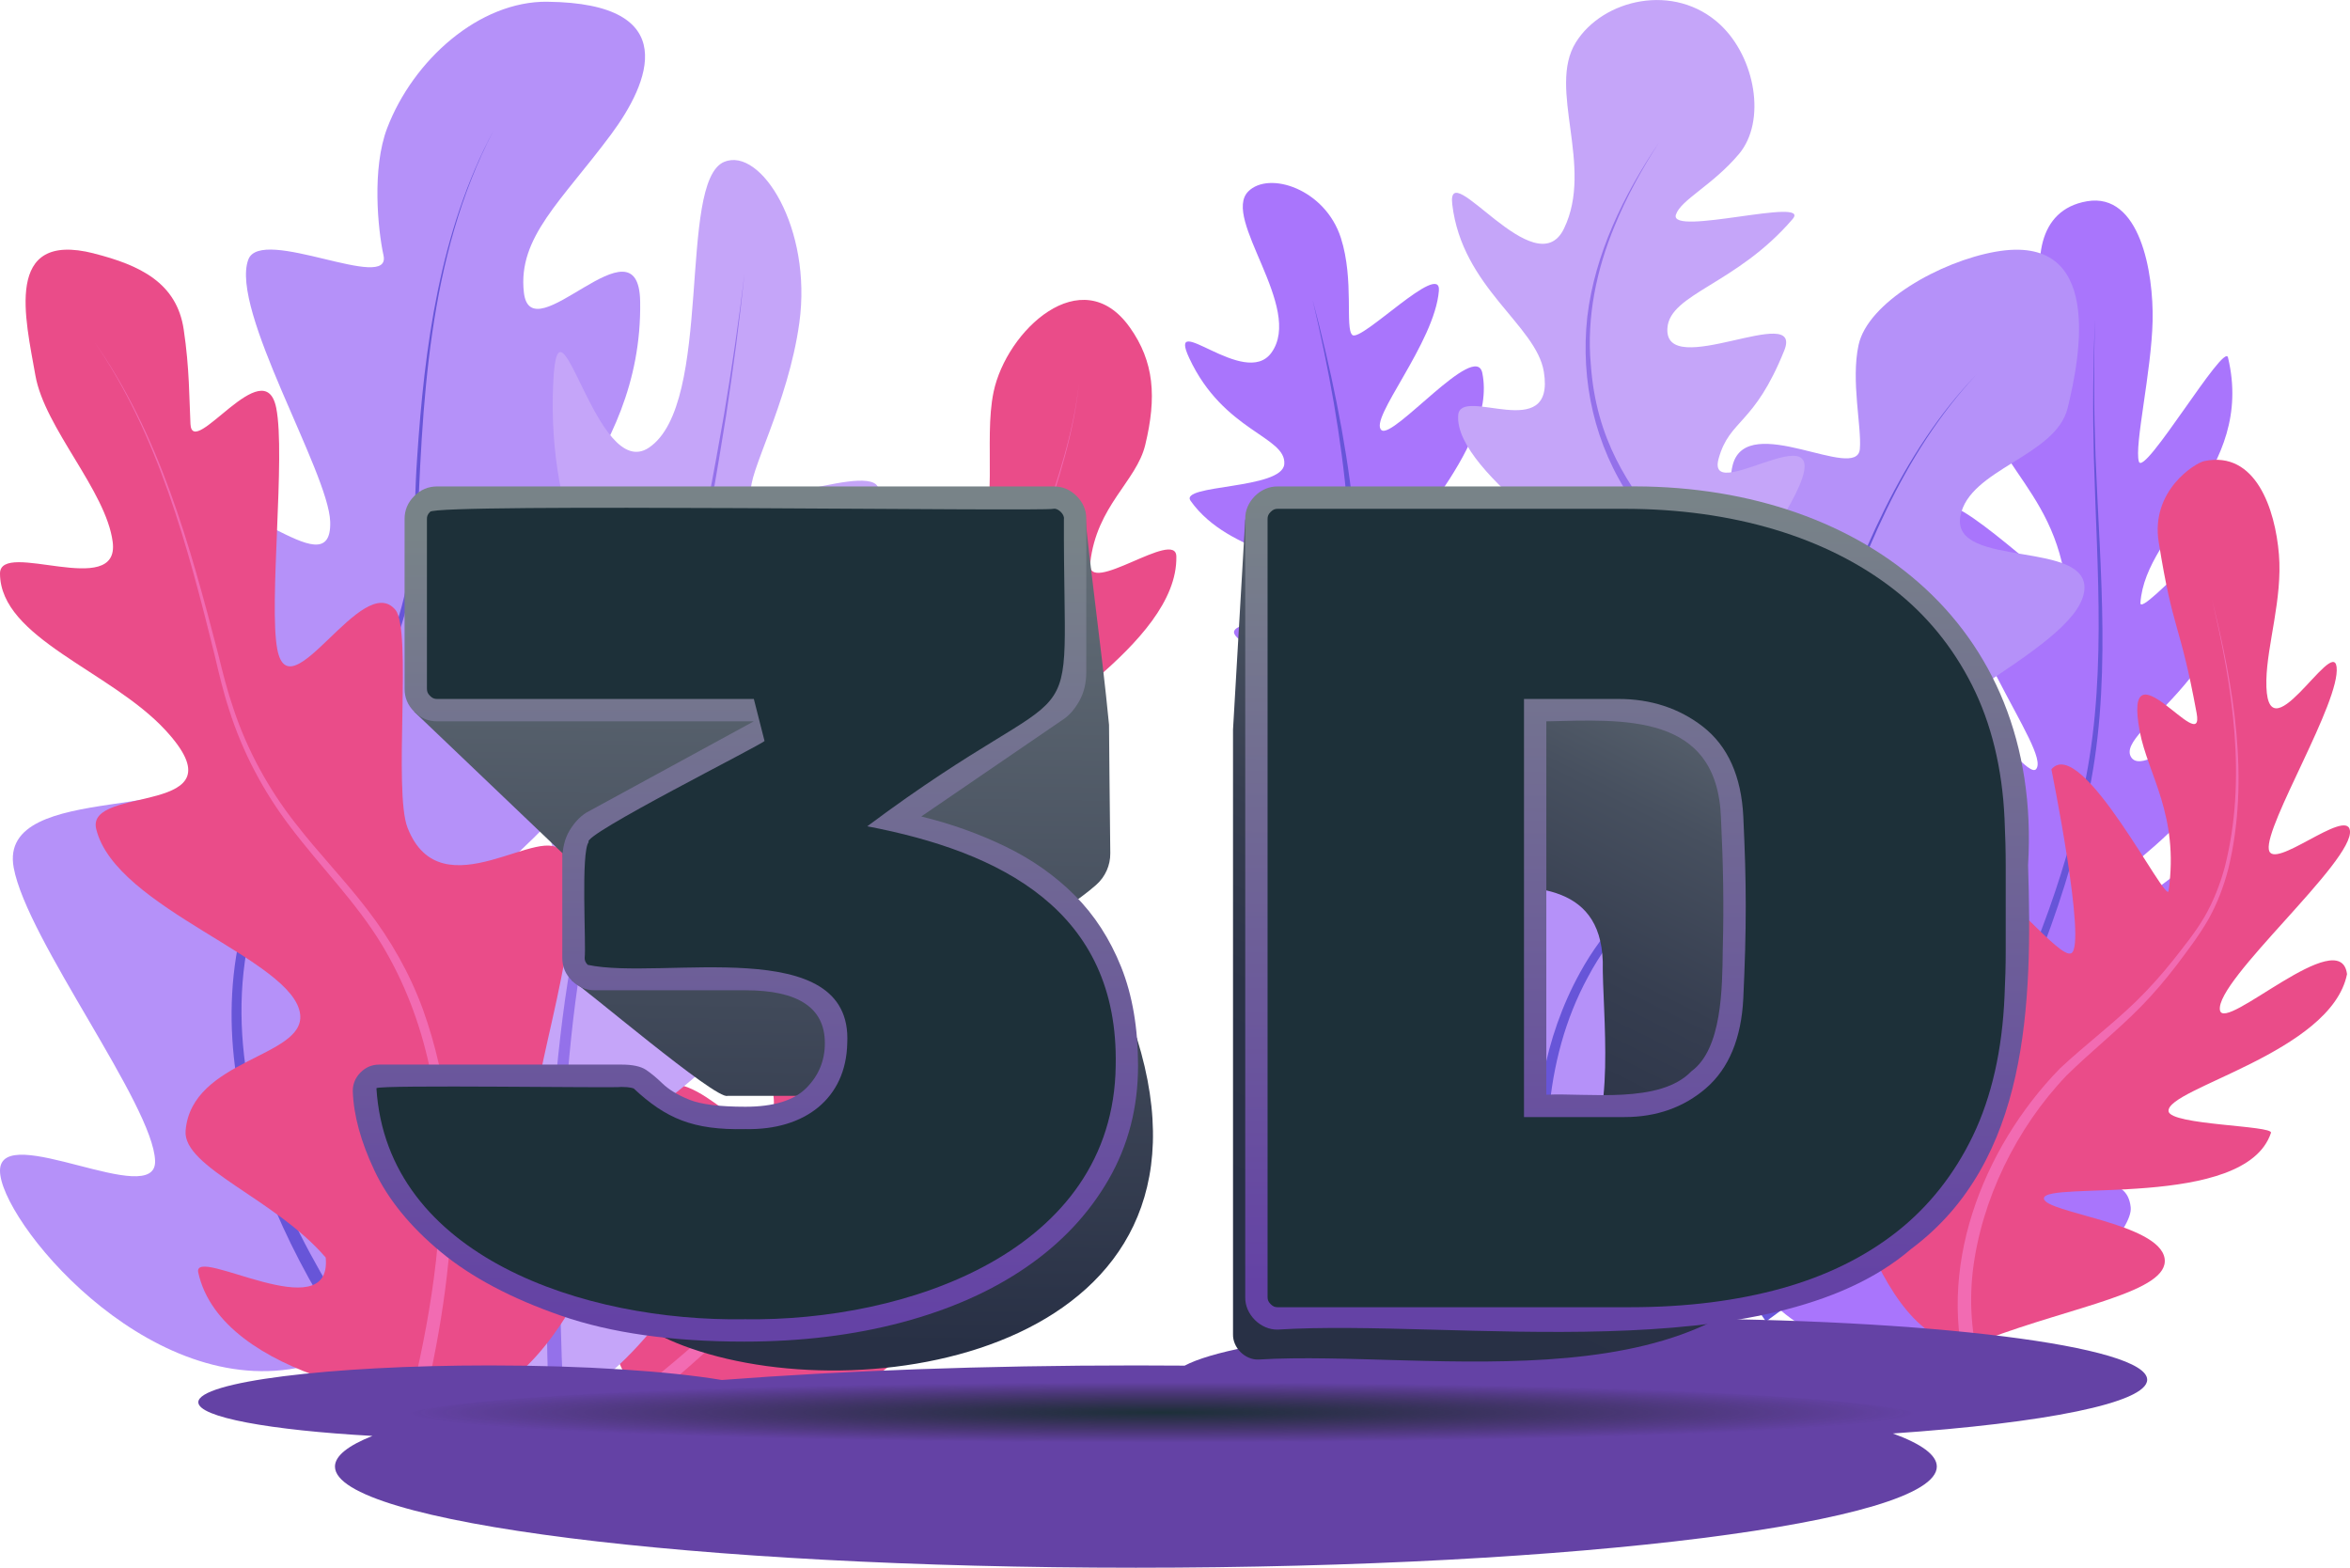 <?xml version="1.0" encoding="UTF-8"?><svg xmlns="http://www.w3.org/2000/svg" xmlns:xlink="http://www.w3.org/1999/xlink" viewBox="0 0 955.67 637.52"><defs><style>.k{fill:#f26bb2;}.l{fill:#ea4c89;}.m{fill:#a975fc;}.n{fill:#9471ea;}.o{fill:#c5a5f9;}.p{fill:#1d3039;}.q{fill:url(#g);}.r{fill:url(#i);}.s{fill:url(#h);}.t{fill:#b591f9;}.u{fill:url(#e);}.v{fill:#6442a5;}.w{fill:url(#j);}.x{fill:#6755d8;}</style><radialGradient id="e" cx="472.51" cy="576.86" fx="472.51" fy="576.86" r="306.51" gradientTransform="translate(0 551.29) scale(1 .04)" gradientUnits="userSpaceOnUse"><stop offset="0" stop-color="#1d3039"/><stop offset="1" stop-color="#1d1d1b" stop-opacity="0"/></radialGradient><linearGradient id="g" x1="316.13" y1="545.7" x2="322.78" y2="101.7" gradientTransform="matrix(1, 0, 0, 1, 0, 0)" gradientUnits="userSpaceOnUse"><stop offset="0" stop-color="#283045"/><stop offset="1" stop-color="#788388"/></linearGradient><linearGradient id="h" x1="544.5" y1="509.46" x2="692.91" y2="210.13" gradientTransform="matrix(1, 0, 0, 1, 0, 0)" gradientUnits="userSpaceOnUse"><stop offset="0" stop-color="#283045"/><stop offset=".24" stop-color="#2b3347"/><stop offset=".45" stop-color="#363e50"/><stop offset=".65" stop-color="#47505f"/><stop offset=".85" stop-color="#606a74"/><stop offset="1" stop-color="#788388"/></linearGradient><linearGradient id="i" x1="303.14" y1="536.8" x2="303.14" y2="217.46" gradientTransform="matrix(1, 0, 0, 1, 0, 0)" gradientUnits="userSpaceOnUse"><stop offset="0" stop-color="#6442a5"/><stop offset="1" stop-color="#788388"/></linearGradient><linearGradient id="j" x1="664.94" y1="522.69" x2="666.14" y2="203.79" xlink:href="#i"/></defs><g id="a"/><g id="b"><g id="c"><g><path class="l" d="M459.45,133.11c9.95,14,10.98,28.37,6.28,47.83-3.6,14.89-19.78,24.65-22.38,48-1.56,14.04,35.03-14.27,35.03-2.59,.65,35.66-63.9,68.95-72.55,84.45-12.47,22.36,41.46,14.82,40.86,34.24-.3,9.88-38.91,37.3-48.56,49.03-16.41,19.95,47.58,20.59,28.44,47.7-15.4,21.82-74.33,64.98-84.07,82.41-8.61,15.42,45.09-1.97,36.9,13.82-7.93,15.3-73.43,61.21-106.62,41.48-41.28-24.54-32.18-111.63-11.66-133.28,19.25-20.32,42.43,23.41,51.76,9.49,11.98-17.88-38.68-78.79-23.13-106.62,11.36-20.33,39.77,4.45,52.63-17.67,15.38-26.45-8.83-85.24,5.06-106.24,12.47-18.86,36.48,19.06,48.66-.1,10.76-16.92,3.71-45.36,7.96-65.67,5.21-24.93,35.85-53.76,55.39-26.27Z"/><path class="k" d="M241,579.7c51.46-37.93,104.22-84.95,119.75-149.45,3.37-14.74,3.81-29.78,4.11-44.92,.27-15.18,1.36-30.59,5.22-45.36,2.56-9.85,6.07-19.44,10.38-28.64,6.62-13.67,13.63-27.08,19.86-40.94,8.41-18.38,16.23-37.03,23.1-56.04,6.71-19.02,13.08-38.4,15.39-58.52-2.11,20.15-8.31,39.62-14.83,58.72-10.07,28.64-22.13,56.56-35.44,83.83-15.41,29.54-21.19,53.71-20.91,87.01,.08,20.26-.96,41.01-7.46,60.43-19.67,58.72-67.5,102.4-115.64,138.73l-3.54-4.84h0Z"/></g><g><path class="t" d="M222.6,.7c-27.71-.29-54.56,23.71-65.15,51.4-6.29,16.44-3.76,41.41-1.49,51.74,3.38,15.43-49.76-12.22-54.98,1.71-7.6,20.29,32.7,86.46,33.3,106.62,.86,29.08-42.73-21.53-56.58,.49-7.05,11.2-.35,79.32,4.53,95.56,8.3,27.62-83.43,8.09-76.66,44.63,5.44,29.4,56.81,96.57,57.5,119.24C63.68,492.14,.28,455.61,0,475.95c-.27,19.71,58.37,92.04,120.63,80.36,77.43-14.53,130.36-115.3,117.49-146.13-12.07-28.93-78.22,12.89-80.98-5.7-3.54-23.89,101.8-72.94,106.24-145.49,1.62-26.48-52.63,25.38-54.23-3.56-1.91-34.6,52.26-65.82,51.18-132.83-.58-35.8-44.42,21.69-47.29-3.71-2.53-22.42,15.26-37.05,35.49-64.27,15.4-20.72,29.52-53.32-25.93-53.91Z"/><path class="x" d="M159.04,570.61c-48.34-63.33-88.59-148.33-48.46-225.72,15.63-30.75,39.72-56.89,50.32-90.1,3.62-10.84,5.88-22.13,6.95-33.53,.96-11.42,.93-23,1.75-34.45,2.98-45.68,9.2-92.71,31.03-133.61-26.88,51.64-28.96,111.23-31.1,168.21-2.47,36.48-19.09,65.54-38.8,95.23-12.41,19.16-23.79,39.33-28.79,61.74-10.65,44.92,2.72,91.66,24.2,131.36,10.79,20.14,23.69,39.12,37.67,57.23l-4.76,3.65h0Z"/></g><g><path class="m" d="M848.71,81.84c21.53-3.67,27.11,28.93,26.69,48.59-.44,20.55-7.51,50.87-5.59,57.25,2.02,6.71,34.79-48.89,36.25-42.29,11.09,46.45-33.54,69.69-35.61,99.73-.48,6.98,43.07-43.14,43.25-35.01,1.43,63.99-53.95,86.54-47.04,97.78,6.19,10.06,44.67-29.2,43.84-21.33-5.55,52.15-64.97,71.5-61.53,87.77,2.6,12.31,56.29-38.45,54.82-30.19-8.5,48.08-78.05,76.22-76.83,87.15,1.19,10.65,70.17-40.35,70.17-40.35-21.04,76.32-49.38,71.04-49.11,83.56,.22,10.04,16.97,2.14,18.47,16.43,1.79,17-78.75,88.77-138.11,45.25-46.86-34.35-52.54-120-46.66-124.22,6.1-4.38,35.47,71.33,46.77,64.28,11.85-7.39-14.62-39.59-2.3-83.86,3.43-12.31,41.06,60.55,45.67,57.54,5.21-3.41-30.27-78.64-19.17-114.84,3.43-11.2,42.77,66.18,49.56,60.71,7.58-6.1-18.46-67.6-20.74-118.24-1.11-24.58,41.53,40.88,46.48,35.24,6.44-7.34-36.32-57.23-37.1-105.15-.19-11.87,49.92,36.06,49.61,33-4.63-45.9-37.78-53.29-35.78-94.08,.37-7.43,29.11,28.39,30.76,23.29,1.5-4.65,3.3-22.01-2.92-42.7-6.03-20.06-4.17-41.84,16.14-45.3Z"/><path class="x" d="M714.74,532.45c69.07-48.12,112.67-126.36,131.64-207.24,10.78-45.78,6.37-93.01,5.12-139.56-.46-18.71-.34-37.44,.5-56.13-.61,18.7-.5,37.42,.18,56.11,1.83,46.65,6.81,93.99-3.46,140.08-10.11,45.83-27.94,90.16-53.4,129.65-20.61,31.57-46.35,60.04-77.16,82.01l-3.43-4.92h0Z"/></g><g><path class="o" d="M294.55,65.82c14.8-6.17,35.84,26.95,30.51,65.49-4.59,33.17-21.35,61.89-19.54,69.03,2.1,8.31,59.74-16.71,50.87,2.7-15.22,33.29-65.2,59.54-61.84,71.64,2.95,10.64,65.95-24.78,60.68-.59-12.78,58.65-91.08,79.9-88.45,100.85,2.17,17.24,72.26-24.44,62.39,0-27.08,67.1-88.21,83.22-85.02,101.73,2.16,12.52,65.98-16.78,57.25,3.34-16.75,38.61-43.88,78.47-74.39,92.05-37.37-20.06-89.63-105.49-82.96-120.96,6.25-14.49,58.1,38.66,62.05,27.14,4.39-12.8-22.8-82.46-30.51-118.87-4.96-23.42,41.79,25.14,49.02-.31,7.54-26.53-31.54-56.42-35.41-108.35-1.15-15.45,44.78,26.67,52.21,10.4,8.12-17.75-19.54-44.25-16.39-106.21,2.12-41.5,17.43,41.53,38.87,27.14,26.5-17.78,11.45-108.24,30.65-116.24Z"/><path class="n" d="M223.1,567.08c-1.57-38.94-.99-77.81,1.93-116.65,3.27-38.74,8.05-77.88,21.87-114.51,3.42-8.96,8.24-17.71,11.85-26.6,17.91-45,27.33-92.92,35.66-140.5,3.2-19.12,6.06-38.31,8.37-57.57-2.02,19.29-4.58,38.53-7.49,57.71-7.63,47.87-16.34,96.05-33.64,141.52-3.46,8.94-8.15,17.74-11.48,26.69-13.24,36.27-17.58,75.24-20.4,113.6-2.49,38.55-2.65,77.41-.68,115.97l-5.99,.34h0Z"/></g><g><path class="m" d="M507.61,77.86c8.43-8.47,31.29-1.05,37.68,18.88,5.5,17.15,1.58,36.84,4.67,39.48,3.58,3.07,36.17-30.38,35.19-18-1.68,21.23-28.75,52.35-23.33,56.7,4.76,3.83,38.28-36.48,40.99-23.25,6.55,32.1-41.02,71.61-33.79,80.35,5.94,7.19,42.65-38.71,42.3-23.62-.95,41.43-38.21,72.07-31.24,79.46,4.72,5,40.38-32.77,39.68-20.12-1.34,24.28-9.39,53.08-26.55,70.94-30.54,4.82-88.14-15.09-87.63-24.8,.48-9.1,49.42-4.03,49.11-10.88-.35-7.61-36.86-29.68-51.53-43.69-9.44-9.01,34.85-4.14,33.15-18.71-1.77-15.18-36.02-14.28-52.13-36.94-4.79-6.74,37.28-4.56,38.1-14.93,.89-11.32-24.73-13.16-38.67-43.15-9.33-20.08,22.59,12.7,33.4-2.11,13.35-18.29-20.33-54.63-9.38-65.62Z"/><path class="x" d="M589.24,338.87c-23.65-23.34-43.77-55.57-41.73-89.91,1.72-14.15,1.68-28.37,.45-42.6-2.42-28.45-7.6-56.63-14.17-84.42,7.32,27.64,13.28,55.74,16.47,84.2,1.6,14.23,2.07,28.7,.7,43.01-1,23.57,9.63,45.99,23.53,64.49,5.61,7.4,11.87,14.52,18.74,20.74l-3.99,4.48h0Z"/></g><g><path class="t" d="M811.52,102.36c-22.48,3.98-51.99,20.56-55.72,38.01-3.13,14.63,1.32,33.08,.54,42.22-1.17,13.64-45.61-15.49-51.65,6.29-4.92,17.75,12.45,60.87,7.93,77.71-6.52,24.28-55.83-15.34-72.09-.72-8.28,7.44,7.88,51.97,7.68,66.67-.35,25.01-67.18-14.98-70.93,17.01-3.01,25.74,20.51,94.67,15.44,113.61-4.48,16.75-44.99-29.95-50.23-13.19-5.08,16.24,22.85,91.33,74.38,97.84,64.09,8.1,130.36-61.53,127.93-90.39-2.28-27.07-64.31-9.66-61.86-25.76,3.14-20.69,108.55-33.33,116.64-63.58,5.91-22.09-45.06-21.88-39.15-46.24,7.06-29.13,83.24-56.95,87.11-81.12,3.48-21.72-54.35-9.08-50.31-30.85,3.56-19.21,38.79-24.21,43.62-43.96,5.14-20.99,14.82-71.35-29.31-63.55Z"/><path class="x" d="M642.81,569.7c-18.32-55.51-29.83-120.65-.19-174.32,9.62-17.59,23.96-31.88,39.08-44.76,18.82-15.88,37.21-32.3,48.62-54.52,4.61-8.7,8.03-17.88,11.09-27.24,14.52-41.61,31.41-84.28,62.36-116.58-30.54,32.6-46.91,75.35-60.94,117.05-2.96,9.45-6.3,18.8-10.84,27.64-11.26,22.65-29.6,39.51-48.39,55.81-14.66,12.84-28.58,27.03-37.76,44.37-18.88,34.62-19.53,75.94-12.6,113.96,3.46,19.25,8.83,38.14,15.26,56.65l-5.68,1.94h0Z"/></g><g><path class="o" d="M699.6,10.07c14.22,13.31,18.85,39.23,7.52,52.63-10.77,12.73-23.67,18.61-25.58,24.61-2.87,9.02,55.41-7.51,47.46,1.77-22.84,26.66-49.99,30.28-50.92,44.37-1.43,21.7,55.63-11.04,47.51,9.11-12.3,30.54-22.15,27.76-26.66,43.87-6.05,21.6,56.8-27.96,26.78,22.59-6.46,10.88-6.62,38.66-17.21,44.74-18.35,10.54-13.75,34.58-37.25,30.12-37.91-7.2-79.15-58.87-53.01-53.7,45.06,15.21,34.65,11.15,36.03,7.1,1.97-5.77-63.16-44.32-61.26-68.48,.96-12.16,39.61,12.17,34.83-17.57-3.07-19.07-33.26-34.25-37.25-68.13-2.4-20.39,33.9,33.69,45.44,9.84,12.28-25.38-6.88-56.87,4.8-75.68,10.92-17.59,40.15-24.61,58.79-7.18Z"/><path class="n" d="M634.88,320.94c25.01-11.07,48.51-31.04,54.56-58.71,.46-2.5,.95-5.43,.96-7.97,.11-3.8-.46-7.6-1.58-11.24-4.9-15.17-17-26.68-25.43-40.03-14.83-21.83-20.73-47.98-17.89-74.13,3.08-25.72,14.8-49.57,29.1-70.83-6.97,10.79-13.19,22.09-18.03,33.97-7.33,17.7-11.38,36.95-9.65,56.12,4.37,62.6,54.8,73.41,46.76,114.96-2.44,12.66-8.7,24.35-16.93,34.17-10.69,12.54-24.58,22.22-39.38,29.15l-2.51-5.45h0Z"/></g><g><path class="l" d="M38.16,103.06c18.79,4.76,33.7,11.93,36.54,30.86,2.39,15.86,2.25,28.64,2.76,38.52,.76,14.76,30.17-30.16,34.88-6.52,3.84,19.27-3.09,79.86,.43,98.13,5.07,26.35,34.63-32.17,48.04-16.04,6.82,8.21-.9,73.71,4.93,88.6,13.76,35.14,55.91-3.52,63.06,10.4,12.9,25.11-15.35,94.51-11.41,115.07,3.49,18.18,36.67-28.28,40.8-10.08,4,17.64-26.32,111.73-69.67,117.68-16.74,2.3-98.35-8.96-107.89-52.2-2.54-11.51,54.65,23.45,51.82-6.11-20.48-23.9-58.18-36.59-56.97-51.55,2.35-29.18,48.38-29.77,46.6-47.21-2.29-22.4-75.06-42.98-82.95-75.49-4.45-18.32,61.1-4.58,28.1-40.25C44.96,272.79,.17,259.59,0,233.26c-.09-14.09,48.87,10.71,45.83-12.87-2.68-20.82-27.72-46.37-31.45-67.8-3.97-22.77-13.12-58.9,23.78-49.55Z"/><path class="k" d="M161.15,590.85c18.59-66,31.36-144.57-5.71-206.45-10.55-17.5-25.11-31.89-37.39-48.18-10.9-14.29-19.43-30.4-24.85-47.54-2.38-7.21-4.19-14.88-5.9-22.24-10.96-44.23-22.89-89.78-49.12-127.71,26.68,37.69,39.12,83.19,50.58,127.35,1.8,7.37,3.68,14.87,6.15,22.03,5.59,16.85,14.2,32.62,25.15,46.58,9.31,12.07,20.09,23.11,29.39,35.28,9.44,12.24,17.17,25.86,22.5,40.4,21.15,58.79,10.74,123.31-5.01,182.11l-5.77-1.63h0Z"/></g><g><path class="l" d="M896.5,187.48c20.8-4.28,28.75,19.46,30.27,38,1.47,17.94-4.82,36.65-5.11,51.08-.66,33.37,27.06-17.92,28.56-5.34,1.66,14-29.13,64.12-27.56,74.23,1.41,9.02,31.39-16.89,32.96-7.87,2.14,12.3-54.72,61.02-52.85,73.14,1.49,9.64,49.08-35.54,51.69-14.59-6.41,31.93-73.57,46.46-72.58,55.74,.61,5.69,42.66,5.77,41.65,8.8-10.44,31.5-92.75,19.22-92.33,26.71,.32,5.74,46.76,9.99,49.07,24.32,2.19,13.63-37.22,19.48-72.61,32.97-40.15,15.3-62.68-79.44-59.81-84.64,2.88-5.22,36.41,42.71,42.06,33.56,6.16-9.98-12.42-86.42-7.84-92.67,3.81-5.21,12.06,50.72,24.42,41.82,14.63-10.53-8.99-77.31,.22-81.16,7.1-2.96,30.84,28.76,35.65,26.03,6.31-3.58-8.12-74.77-8.12-74.77,12.19-14.43,46.81,55.41,47.65,49.46,4.36-30.86-8.4-47.29-11.71-64.83-7.25-38.51,26.62,11.45,23.12-7.49-6.97-37.78-9.4-31.97-15.42-69.51-3.36-20.95,14.8-32.22,18.62-33Z"/><path class="k" d="M800.78,561.42c-14.05-44.66,5.28-94.44,36.86-126.87,10.08-9.45,21.25-17.85,31.13-27.45,5.24-5.11,10.12-10.59,14.72-16.32,4.51-5.74,9.21-11.51,12.92-17.79,3.64-6.31,6.37-13.16,8.29-20.23,9.22-35.9,3.13-73.77-5.23-109.28,8.91,35.53,15.52,73.46,6.75,109.68-1.84,7.2-4.52,14.23-8.17,20.76-3.73,6.48-8.24,12.35-12.7,18.31-4.5,5.89-9.32,11.58-14.52,16.92-9.74,9.95-20.59,18.51-30.48,28.25-20.24,21.18-34.68,50.53-38.09,79.64-1.62,14.33-.25,28.93,4.25,42.55l-5.72,1.82h0Z"/></g><path id="d" class="v" d="M873.19,561.07c0-13.74-88.81-24.89-198.36-24.89-93.82,0-172.42,8.17-193.06,19.15-6.56-.05-13.17-.08-19.84-.08-61.62,0-119.25,2.16-168.39,5.92-21.64-3.6-55.87-5.92-94.39-5.92-65.45,0-118.5,6.7-118.5,14.96,0,6.12,29.11,11.38,70.81,13.7-9.89,3.93-15.24,8.12-15.24,12.47,0,22.72,145.83,41.13,325.71,41.13s325.71-18.42,325.71-41.13c0-4.72-6.3-9.25-17.87-13.46,61.62-4.22,103.42-12.43,103.42-21.86Z"/><ellipse id="f" class="u" cx="472.51" cy="576.86" rx="309.73" ry="15.24"/><path class="q" d="M462.38,422.24c-3.56-8.88-53.96-29.28-63.34-31.56,3.47-3.01,33.33-18.98,46.73-30.84,3.7-3.27,5.82-7.97,5.75-12.92-.23-16.77-.51-52.18-.51-52.18-2.96-30.94-8.38-68.29-9.92-87.83l-272.65,82.5,60.36,57.6,3.81,51.78c4.02,2.05,58.86,48.85,63.26,46.82h47.58c16.75,0-105.95,74.69-96.31,82.68,9.64,7.99,17.97,14.54,33.71,20,74.56,26.03,220.57-.86,181.51-126.05Z"/><path class="s" d="M748.48,391.06c-.65-68.68-63.41-106.57-127.14-104.68h-103.26l-11.68-75.34-4.89,84.28c-.06,.44-.09,.89-.08,1.34v245.91c-.15,5.44,4.84,10.43,10.28,10.28,69.64-4.28,190.48,21.83,226.12-58.24,14.56-29.65,10.91-70.06,10.66-103.54Zm-106.01,80.13c-9.98,10.46-32.65,6.8-45.87,7.42v-118.01c24.21-.64,54.18-2.55,55.2,30.45-.32,19.84,5.97,68.14-9.33,80.13Z"/><g><path class="r" d="M374.65,332.02c12.08,2.94,23.51,7.03,34.28,12.24,10.77,5.23,20.16,11.84,28.16,19.84,8,8.01,14.28,17.72,18.86,29.14,4.57,11.43,6.86,24.82,6.86,40.16,0,16.98-4,32.41-12,46.28-8.01,13.88-19.1,25.71-33.31,35.51-14.2,9.8-31.1,17.31-50.69,22.53-19.59,5.22-40.98,7.84-64.16,7.84-29.39,0-54.2-3.51-74.45-10.53-20.25-7.02-36.57-15.67-48.98-25.96-12.41-10.29-21.39-21.31-26.94-33.06-5.56-11.76-8.49-22.53-8.82-32.33,0-2.94,1.06-5.46,3.18-7.59,2.12-2.12,4.65-3.18,7.59-3.18h98.45c4.57,0,7.91,.72,10.04,2.14,2.12,1.43,4.32,3.26,6.61,5.48,2.61,2.54,6.28,4.76,11.02,6.67,4.73,1.9,12.32,2.85,22.77,2.85,11.43,0,19.67-2.52,24.73-7.57,5.06-5.04,7.59-11.14,7.59-18.3,0-14.33-10.77-21.49-32.33-21.49h-61.22c-3.6,0-6.7-1.3-9.31-3.9-2.62-2.6-3.92-5.69-3.92-9.27v-39.55c0-4.88,.98-8.95,2.94-12.21,1.96-3.25,4.24-5.69,6.86-7.32l68.08-37.11H177.76c-3.6,0-6.7-1.3-9.31-3.92-2.62-2.61-3.92-5.71-3.92-9.31v-69.06c0-3.59,1.3-6.69,3.92-9.31,2.61-2.61,5.71-3.92,9.31-3.92h250.77c3.59,0,6.69,1.31,9.31,3.92,2.61,2.62,3.92,5.72,3.92,9.31v62.2c0,4.58-.98,8.57-2.94,12-1.96,3.43-4.25,5.96-6.86,7.59l-57.3,39.18Z"/><path class="w" d="M660.68,197.82c94.32-1.57,170.05,54.62,164.07,154.04,1.79,56.13,.37,120.3-47.51,155.99-58.06,50.05-186.4,28.32-257.62,32.82-7,.19-13.41-6.23-13.22-13.23V211.04c-.2-6.99,6.23-13.42,13.22-13.22h141.06Zm39.18,134.69c-1.56-42.72-39.65-39.89-71.02-39.18v151.83c17-.8,46.18,3.91,59.02-9.55,12.43-9.06,12.54-33.73,12.73-49.47,.52-18.56,.17-34.8-.73-53.63Z"/></g><path class="p" d="M519.62,531.58c-1.19,0-1.96-.34-2.87-1.24-.93-.93-1.27-1.7-1.27-2.89V211.04c0-1,.21-1.83,1.26-2.88,1.04-1.04,1.87-1.25,2.88-1.25h141.06c21.86,0,42.41,2.84,61.06,8.43,18.42,5.53,34.65,13.67,48.22,24.19,13.38,10.38,24.14,23.51,31.98,39.04,7.87,15.59,12.32,33.87,13.24,54.35,.32,6.82,.48,13.18,.48,18.94v35.02c0,5.6-.16,11.71-.48,18.16-.92,21.89-5.24,40.96-12.83,56.75-7.52,15.65-17.87,28.74-30.75,38.93-13.02,10.3-28.76,18.07-46.77,23.11-18.38,5.14-39.15,7.74-61.71,7.74h-143.51Zm100.13-77.33h40.93c12.97,0,24.12-3.96,33.14-11.77,9.26-8.02,14.35-20.32,15.13-36.56,.32-6.91,.57-13.48,.74-19.53,.17-6.19,.25-12.2,.25-17.88s-.08-11.54-.25-17.4c-.17-5.74-.42-12.14-.74-19.03-.79-16.43-6.33-28.75-16.48-36.63-9.61-7.44-21.13-11.22-34.23-11.22h-38.48v170.01Z"/><path class="p" d="M302.65,536.47c-64.82,.98-145.29-25.37-149.57-93.95,.97-1.5,98.3,0,99.61-.52,3.56,0,4.86,.56,5.02,.63,13.03,12.14,24.02,17,45.42,16.51,24.21,.53,40.96-12.49,41.42-34.96,2.3-45.06-75.66-25.4-105.53-31.83-1.04-1.04-1.25-1.85-1.25-2.84,.65-5.2-1.64-43.16,1.64-47.08-3.3-2.69,70.3-39.51,71.5-41.13l-4.35-17.07H177.76c-1.19,0-1.96-.34-2.87-1.25-.93-.92-1.27-1.7-1.27-2.89v-69.06c0-1,.21-1.83,1.26-2.88,1.94-3.61,250.77-.03,253.65-1.26,1.78-.29,4.45,2.31,4.13,4.14-.35,98.73,11.97,56.4-79.98,124.98,54.23,10.34,102.36,34.23,101.04,97.38-.94,75.62-85.05,104.11-151.07,103.07Z"/></g></g></svg>